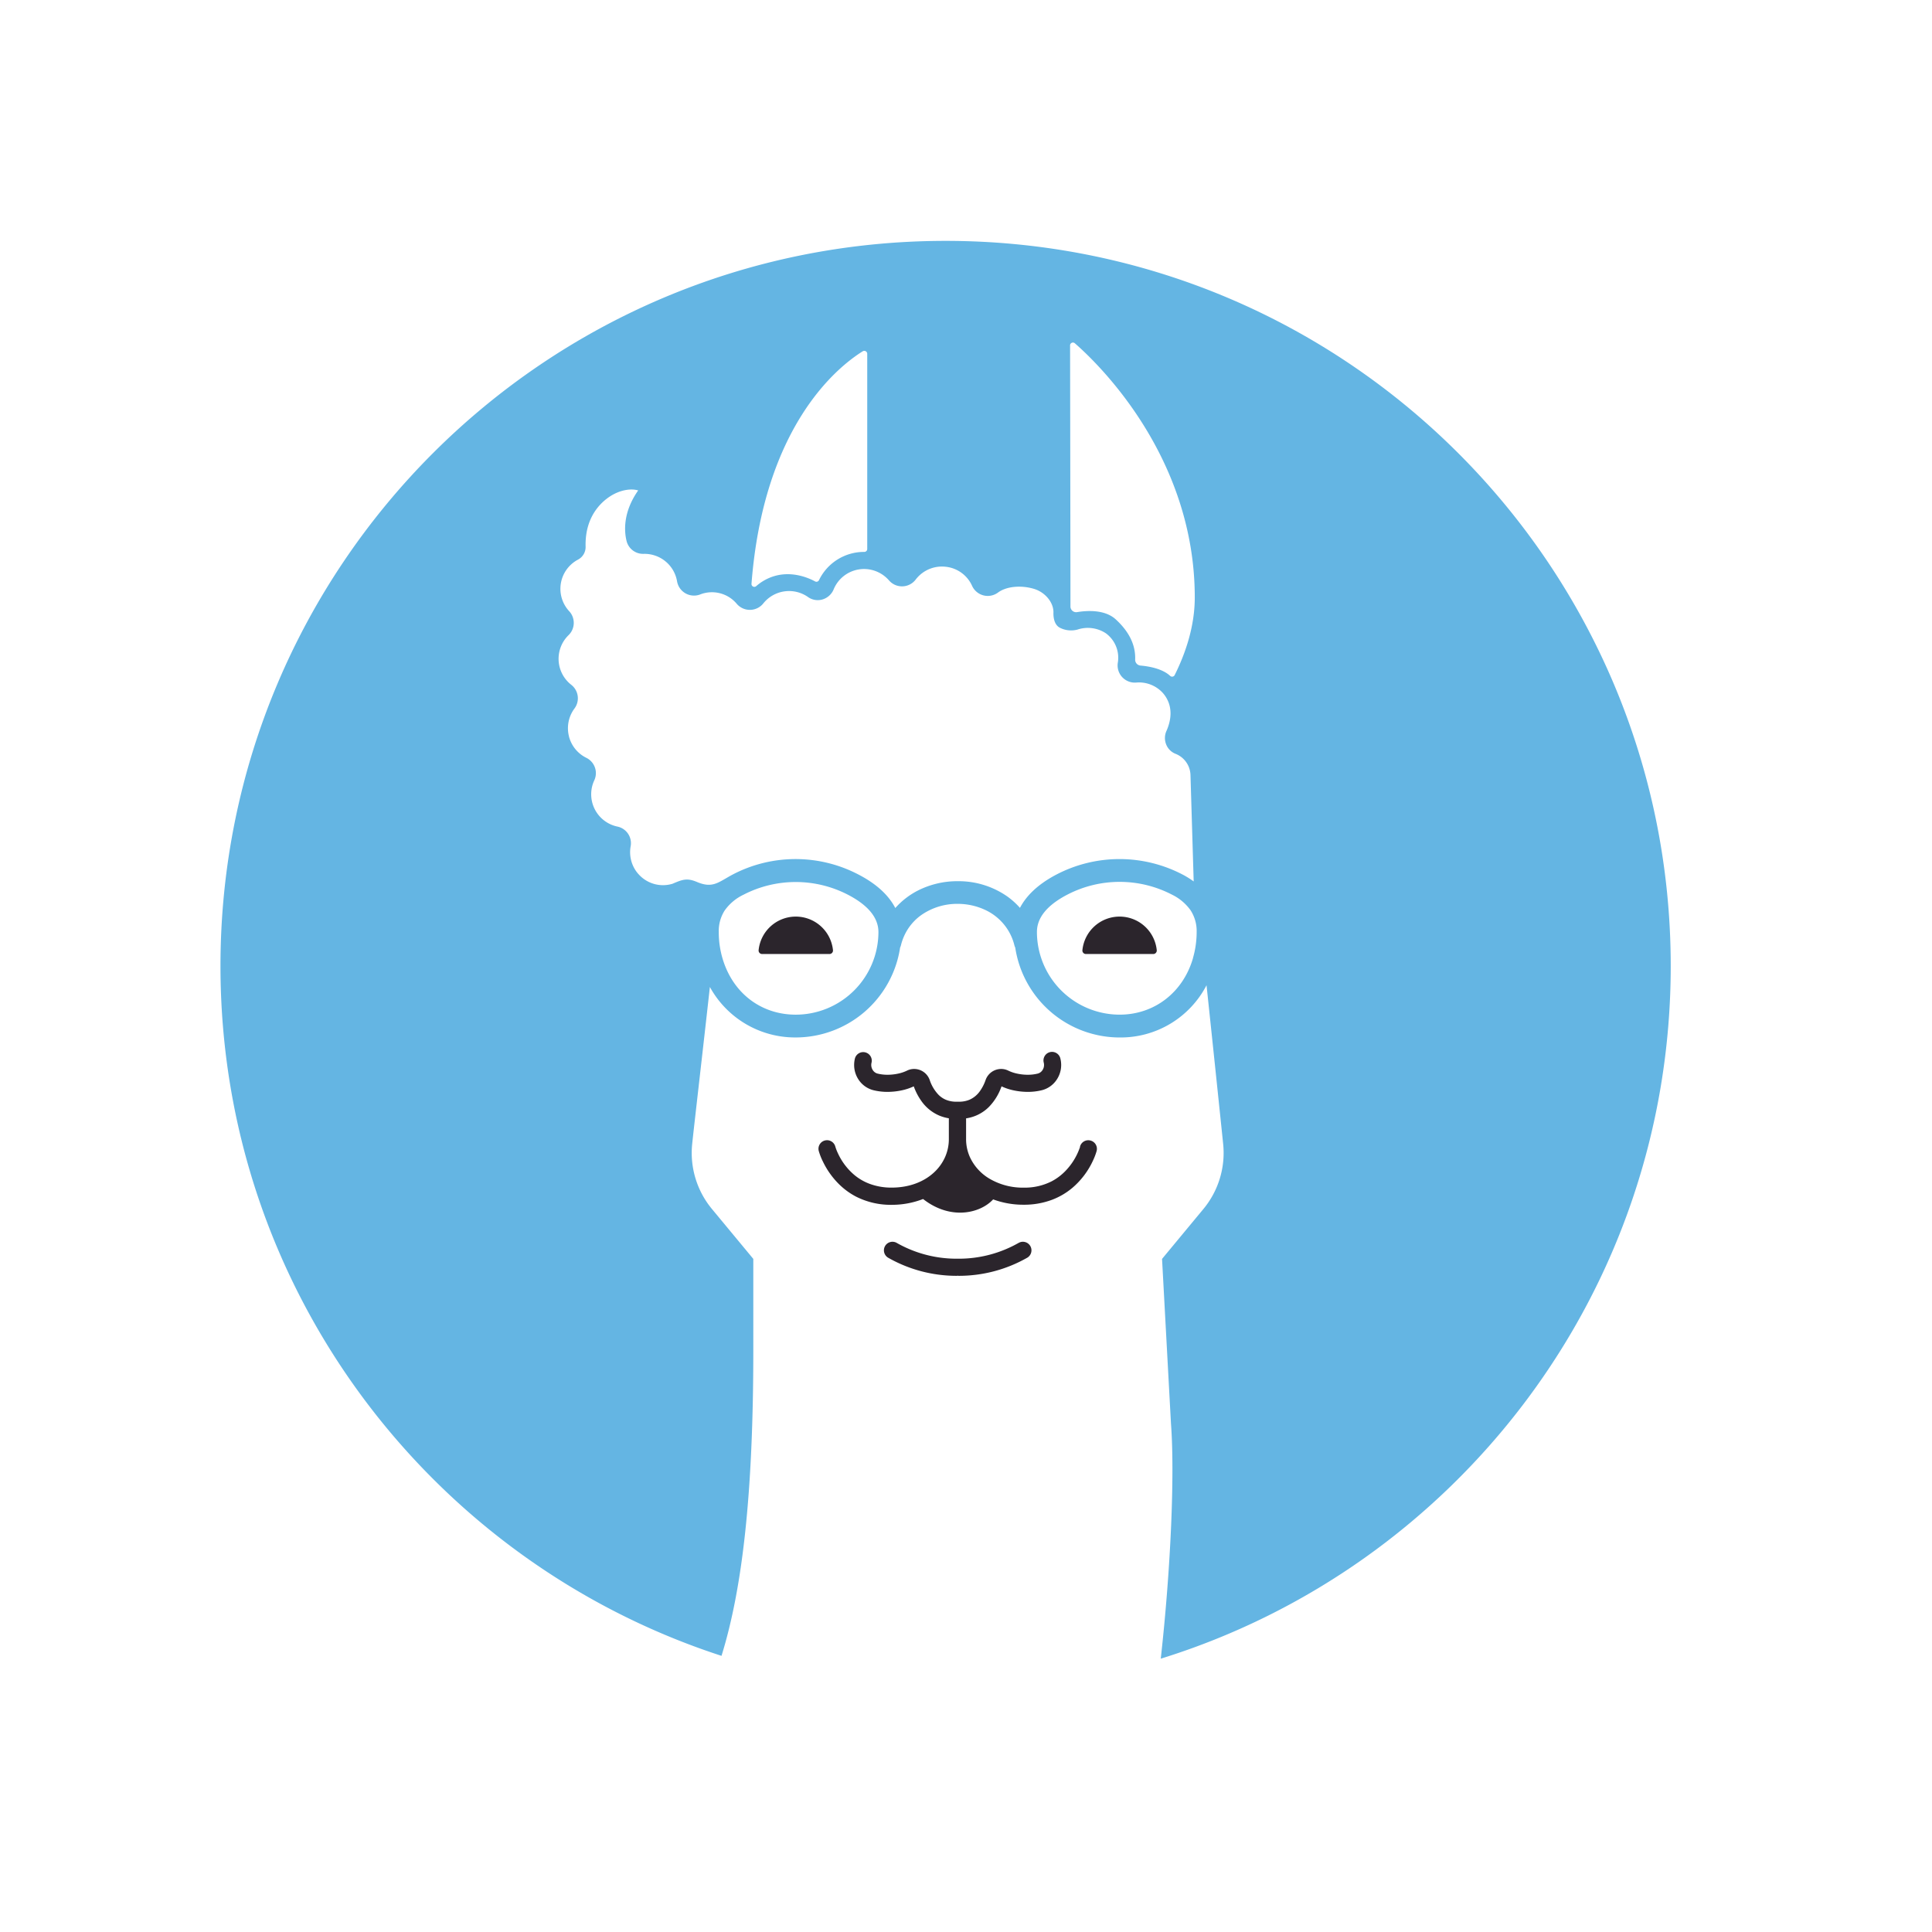 <svg id="Layer_1" data-name="Layer 1" xmlns="http://www.w3.org/2000/svg" viewBox="0 0 995.39 995.39"><defs><style>.cls-1{fill:#2b252c;}.cls-2{fill:#64b5e3;}</style></defs><title>seldo-</title><path class="cls-1" d="M561.84,587.62a4.41,4.41,0,0,0-5.4,3.1h0v0l0,.18c0,.16-.14.43-.26.78a31,31,0,0,1-1.26,3,32.81,32.81,0,0,1-6,8.62,28,28,0,0,1-7,5.28,30.66,30.66,0,0,1-14.44,3.31A33.86,33.86,0,0,1,510,607.39a25.17,25.17,0,0,1-10.18-11,22.45,22.45,0,0,1-2.08-9.49V576.19a20.87,20.87,0,0,0,11.77-5.89A28.52,28.52,0,0,0,516,559.7a28.66,28.66,0,0,0,6.19,2.06,35.57,35.57,0,0,0,7.34.79,30.35,30.35,0,0,0,7.29-.87,13,13,0,0,0,7.25-4.91,13.59,13.59,0,0,0,2.26-11.35,4.41,4.41,0,1,0-8.56,2.11,5,5,0,0,1,.13,1.15,4.74,4.74,0,0,1-.93,2.85,4.1,4.1,0,0,1-2.34,1.6,21,21,0,0,1-5.1.6,26,26,0,0,1-5.47-.59,19.78,19.78,0,0,1-4.56-1.53h0a8.29,8.29,0,0,0-3.69-.87,8.51,8.51,0,0,0-8,5.65,22.69,22.69,0,0,1-3.05,5.92,12.89,12.89,0,0,1-5.3,4.3,13.73,13.73,0,0,1-5.53,1h-1.07a13.77,13.77,0,0,1-5.53-1,11.88,11.88,0,0,1-3.81-2.58,20.34,20.34,0,0,1-4.54-7.64h0a8.51,8.51,0,0,0-8-5.65,8.3,8.3,0,0,0-3.7.87,19.85,19.85,0,0,1-4.55,1.53,26.13,26.13,0,0,1-5.48.59,21,21,0,0,1-5.1-.6,4.13,4.13,0,0,1-2.34-1.6,4.81,4.81,0,0,1-.93-2.85,4.53,4.53,0,0,1,.14-1.15h0a4.41,4.41,0,0,0-8.57-2.11,14,14,0,0,0-.39,3.26,13.65,13.65,0,0,0,2.65,8.09,13,13,0,0,0,7.25,4.91,30.35,30.35,0,0,0,7.29.87,35.57,35.57,0,0,0,7.34-.79,28.48,28.48,0,0,0,6.19-2.06,31,31,0,0,0,4.15,7.87,21.67,21.67,0,0,0,8.93,7.16,22.16,22.16,0,0,0,5,1.43v10.7a22.79,22.79,0,0,1-2.05,9.51,24.16,24.16,0,0,1-5.85,7.92c-5.07,4.57-12.43,7.57-21.58,7.58A32.06,32.06,0,0,1,448.26,610a27,27,0,0,1-7.88-4.47,32.16,32.16,0,0,1-8.55-11.08,25,25,0,0,1-1.47-3.73h0a4.41,4.41,0,0,0-8.52,2.29A32.36,32.36,0,0,0,424,598.5a41.82,41.82,0,0,0,7.6,10.93,36.72,36.72,0,0,0,9.28,7,39.5,39.5,0,0,0,18.53,4.31,44.32,44.32,0,0,0,16.17-3c14.16,11.09,29.46,7.41,36.1.2a44.83,44.83,0,0,0,15.72,2.75A40.83,40.83,0,0,0,542,618.15a36.15,36.15,0,0,0,10.58-6.22,41.12,41.12,0,0,0,10.74-14.42A31.07,31.07,0,0,0,565,593h0A4.4,4.4,0,0,0,561.84,587.62Z"/><path class="cls-1" d="M576.82,472.24a19.24,19.24,0,0,0-19.15,17.28,1.8,1.8,0,0,0,1.79,2h34.72a1.8,1.8,0,0,0,1.79-2A19.24,19.24,0,0,0,576.82,472.24Z"/><path class="cls-1" d="M524.81,640.35a62.23,62.23,0,0,1-30.88,8.15h0a4.53,4.53,0,0,0-.53,0,4.71,4.71,0,0,0-.54,0A62.26,62.26,0,0,1,462,640.35a4.41,4.41,0,0,0-4.36,7.67,71.12,71.12,0,0,0,35.24,9.3,4.69,4.69,0,0,0,.54-.06,4.52,4.52,0,0,0,.53.06,71.12,71.12,0,0,0,35.24-9.3,4.41,4.41,0,1,0-4.36-7.67Z"/><path class="cls-1" d="M410,472.24a19.25,19.25,0,0,0-19.15,17.28,1.8,1.8,0,0,0,1.79,2h34.73a1.81,1.81,0,0,0,1.79-2A19.26,19.26,0,0,0,410,472.24Z"/><path class="cls-2" d="M487.19,124.1c-206.33,0-373.6,167.27-373.6,373.6,0,166,108.32,306.77,258.14,355.41,10.71-34.48,16.38-83.15,16.38-157.3V648.6l-21.3-25.7a45.26,45.26,0,0,1-10.18-33.59c1-9.57,5.73-50.29,9.11-80.8a50.1,50.1,0,0,0,44.23,26,54.46,54.46,0,0,0,53.78-46.31,5.93,5.93,0,0,0,.43-1.18,27.29,27.29,0,0,1,3.95-8.92,26.7,26.7,0,0,1,6.54-6.66,32.21,32.21,0,0,1,18.74-5.76A33.32,33.32,0,0,1,508,469a27.43,27.43,0,0,1,10.63,9.11,27.08,27.08,0,0,1,4,8.92,6.05,6.05,0,0,0,.44,1.19,54.45,54.45,0,0,0,53.77,46.3,49.85,49.85,0,0,0,44.78-26.91c3.27,30.74,7.58,72.19,8.56,81.69A45.3,45.3,0,0,1,620,622.9l-21.3,25.7,4.6,84.88c1.94,25.21.07,73.11-5.26,121.09C750.23,807.35,860.78,665.43,860.78,497.7,860.78,291.37,693.52,124.1,487.19,124.1Zm66.55,52.73c11.72,10.21,61.82,58.12,61.82,131,0,15.22-5,29.24-10.36,40a1.48,1.48,0,0,1-2.36.36c-4.1-3.8-11.27-4.95-15.3-5.29a3,3,0,0,1-2.69-3.11c.3-8.26-3.91-15.1-10-20.68-5.69-5.22-15-4.55-19.92-3.74a2.93,2.93,0,0,1-3.42-2.88c0-21.61-.19-134.55-.19-134.55A1.47,1.47,0,0,1,553.74,176.83ZM444.47,181a1.52,1.52,0,0,1,2.34,1.29V282.84a1.5,1.5,0,0,1-1.48,1.51,25.78,25.78,0,0,0-23.39,14.57,1.45,1.45,0,0,1-2,.63c-3.21-1.74-11.69-5.49-21-2.74a25,25,0,0,0-9.33,5.17,1.46,1.46,0,0,1-2.43-1.2C393.46,219.7,431.27,189.24,444.47,181ZM410,522.77c-17.49,0-31.81-10.62-37.36-27.72a47.64,47.64,0,0,1-2.32-14.89,19.52,19.52,0,0,1,3-11h0A24.88,24.88,0,0,1,383,461a58.54,58.54,0,0,1,53.91,0c10.4,5.4,15.67,11.87,15.67,19.22A42.66,42.66,0,0,1,410,522.77Zm115.51-55a38.93,38.93,0,0,0-6.5-5.88A43.85,43.85,0,0,0,493.62,454H493a45,45,0,0,0-19.47,4.51,39.63,39.63,0,0,0-12.26,9.32c-3-5.81-8.68-11.93-19-17.27a69.86,69.86,0,0,0-64.76,0c-7.3,3.86-10.17,7.33-18.38,3.86-5-2.1-7.27-1.43-12.59.89a16.86,16.86,0,0,1-17.52-4.88l-.42-.46a17,17,0,0,1-3.67-14,8.75,8.75,0,0,0-6.89-10.12A17,17,0,0,1,306.2,402a8.78,8.78,0,0,0-4.14-11.57,17,17,0,0,1-8.87-10.78l-.13-.59A17,17,0,0,1,296,365a8.81,8.81,0,0,0-1.65-12.16,17,17,0,0,1-1.4-25.62,8.83,8.83,0,0,0,.31-12.31,17,17,0,0,1,4.52-26.58,7.33,7.33,0,0,0,3.93-6.7c-.48-18.15,11.29-25.42,14.91-27.22,4.3-2.14,8.81-2.73,12.18-1.74-7.88,11.24-7.22,21-6,26a8.77,8.77,0,0,0,8.45,6.69h.31a17,17,0,0,1,17.26,14.1,8.87,8.87,0,0,0,11.76,6.87,16.69,16.69,0,0,1,19,4.76,8.88,8.88,0,0,0,13.74-.27,17,17,0,0,1,23-3.21,8.62,8.62,0,0,0,7.39,1.25,9,9,0,0,0,5.8-5.21,16.93,16.93,0,0,1,12.78-10.24,16.39,16.39,0,0,1,4.17-.2A17.09,17.09,0,0,1,458,299a8.85,8.85,0,0,0,13.81-.45A17,17,0,0,1,487.22,292a16.81,16.81,0,0,1,13.6,9.81,8.87,8.87,0,0,0,13.37,3.47c4.29-3.17,11.75-3.92,18.56-1.88,5.67,1.71,10,6.88,10,12,0,.5-.41,6.26,3.47,8.1a12.7,12.7,0,0,0,9,.84,16.9,16.9,0,0,1,14.52,1.93,15.6,15.6,0,0,1,6.17,15.2,8.86,8.86,0,0,0,9.52,10.19,16.56,16.56,0,0,1,13.42,5.09,15,15,0,0,1,1.54,1.93c4.25,6.33,2.66,13.24.58,17.92a8.86,8.86,0,0,0-.12,7,8.52,8.52,0,0,0,4.82,4.78,12.12,12.12,0,0,1,7.68,10.91L615,454.13a44.05,44.05,0,0,0-5.84-3.62,70.25,70.25,0,0,0-64.75,0C534.17,455.85,528.48,462,525.48,467.78Zm89.14,25.85c-5.11,17.71-19.94,29.14-37.8,29.14a42.65,42.65,0,0,1-42.61-42.61c0-7.35,5.27-13.82,15.66-19.22a58.5,58.5,0,0,1,53.91,0,25.38,25.38,0,0,1,9.55,8h0a19.57,19.57,0,0,1,3.17,11.25A48.32,48.32,0,0,1,614.62,493.63Z"/></svg>
